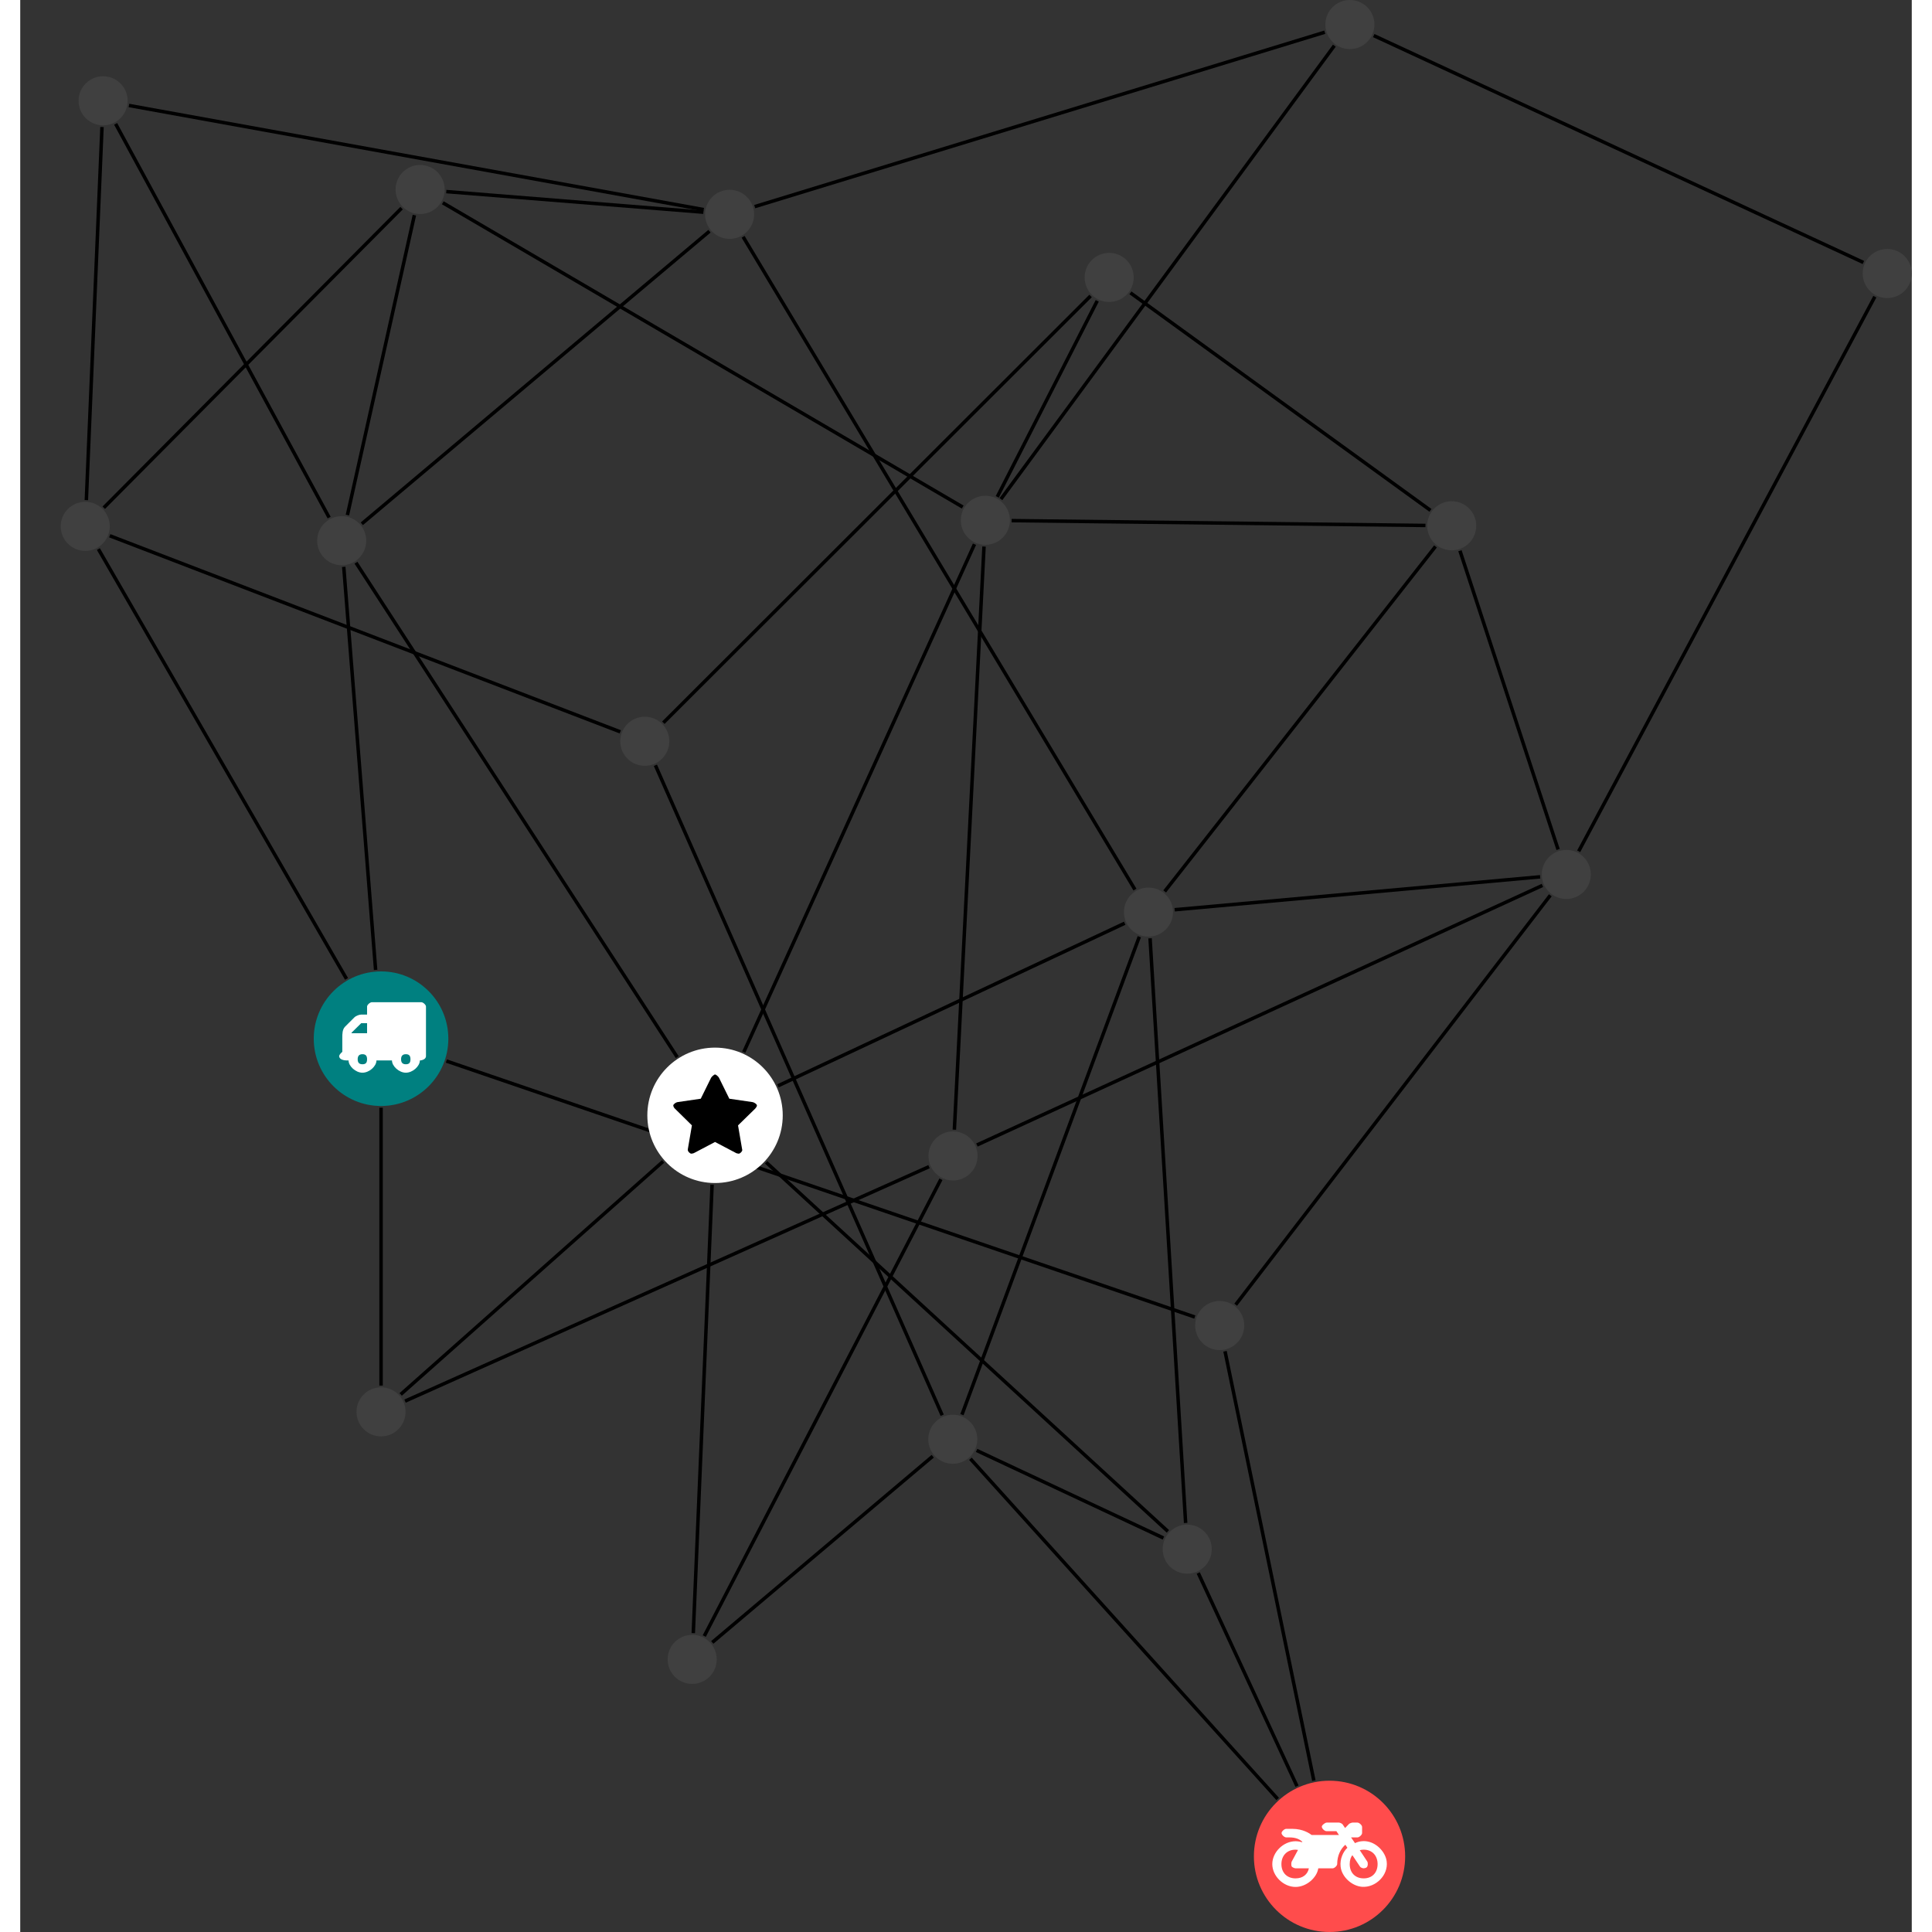 <?xml version="1.0" encoding="UTF-8"?>
<svg xmlns="http://www.w3.org/2000/svg" xmlns:xlink="http://www.w3.org/1999/xlink" width="221.891pt" height="221.891pt" viewBox="-4.648 0.000 217.243 221.891" version="1.1">
<rect x="-4.648" y="0.000" width="217.243" height="221.891" fill="#333333" stroke="none"/>
<defs>
<g>
<symbol overflow="visible" id="glyph0-0">
<path style="stroke:none;" d="M 1.422 -0.75 L 1.422 -7.922 L 3.562 -7.922 L 3.562 -0.891 L 1.422 -0.891 Z M 0.625 0 L 4.531 0 L 4.531 -8.812 L 0.438 -8.812 L 0.438 0 Z M 0.625 0 "/>
</symbol>
<symbol overflow="visible" id="glyph0-1">
<path style="stroke:none;" d="M 3.375 -0.844 C 3.375 -0.453 3.234 -0.266 2.844 -0.266 C 2.469 -0.266 2.297 -0.453 2.297 -0.844 C 2.297 -1.219 2.469 -1.422 2.844 -1.422 C 3.234 -1.422 3.375 -1.219 3.375 -0.844 Z M 1.594 -3.688 L 1.594 -3.859 C 1.594 -3.875 1.578 -3.875 1.594 -3.891 L 2.688 -4.969 C 2.703 -5 2.656 -4.984 2.688 -4.984 L 3.375 -4.984 L 3.375 -3.828 L 1.594 -3.828 Z M 8.359 -0.844 C 8.359 -0.453 8.219 -0.266 7.828 -0.266 C 7.453 -0.266 7.281 -0.453 7.281 -0.844 C 7.281 -1.219 7.453 -1.422 7.828 -1.422 C 8.219 -1.422 8.359 -1.219 8.359 -0.844 Z M 10.141 -6.891 C 10.141 -7.094 9.812 -7.391 9.609 -7.391 L 3.922 -7.391 C 3.719 -7.391 3.375 -7.094 3.375 -6.891 L 3.375 -5.969 L 2.672 -5.969 C 2.469 -5.969 2.078 -5.812 1.938 -5.672 L 0.844 -4.578 C 0.531 -4.266 0.531 -3.734 0.531 -3.328 L 0.531 -1.688 C 0.516 -1.688 0.172 -1.391 0.172 -1.203 C 0.172 -0.781 0.781 -0.703 1.062 -0.703 L 1.25 -0.703 C 1.25 -0.047 2.062 0.703 2.844 0.703 C 3.641 0.703 4.453 -0.047 4.453 -0.703 L 6.234 -0.703 C 6.234 -0.047 7.047 0.703 7.828 0.703 C 8.625 0.703 9.438 -0.047 9.438 -0.703 C 9.547 -0.703 10.141 -0.781 10.141 -1.203 Z M 10.141 -6.891 "/>
</symbol>
<symbol overflow="visible" id="glyph0-2">
<path style="stroke:none;" d="M 12.969 -2.906 C 12.844 -3.984 11.859 -5.016 10.781 -5.219 C 10.234 -5.328 9.703 -5.219 9.328 -5.031 L 8.875 -5.688 L 9.609 -5.688 C 9.812 -5.688 10.141 -5.984 10.141 -6.188 L 10.141 -6.891 C 10.141 -7.094 9.812 -7.391 9.609 -7.391 L 9.047 -7.391 C 8.969 -7.391 8.734 -7.312 8.656 -7.25 L 8.188 -6.766 L 7.891 -7.203 C 7.828 -7.281 7.594 -7.391 7.484 -7.391 L 6.078 -7.391 C 5.906 -7.391 5.547 -7.125 5.516 -6.953 C 5.484 -6.734 5.828 -6.406 6.047 -6.406 L 7.188 -6.406 L 7.484 -5.969 L 4.344 -5.969 C 4.141 -6.125 3.375 -6.672 2.141 -6.672 L 1.422 -6.672 C 1.219 -6.672 0.891 -6.375 0.891 -6.188 C 0.891 -5.984 1.219 -5.688 1.422 -5.688 L 1.781 -5.688 C 2.484 -5.688 2.906 -5.516 3.281 -5.188 L 3.25 -5.141 C 3.078 -5.188 2.797 -5.25 2.5 -5.25 C 1.109 -5.25 -0.172 -4 -0.172 -2.625 C -0.172 -1.25 1.109 0 2.5 0 C 3.75 0 4.953 -1.062 5.109 -2.141 L 6.766 -2.141 C 6.969 -2.141 7.281 -2.438 7.281 -2.625 C 7.281 -3.609 7.688 -4.391 8.219 -4.844 L 8.453 -4.5 C 7.969 -4.062 7.578 -3.203 7.672 -2.359 C 7.781 -1.172 8.969 -0.094 10.141 -0.016 C 11.703 0.094 13.156 -1.344 12.969 -2.906 Z M 2.5 -0.984 C 1.516 -0.984 0.875 -1.641 0.875 -2.625 C 0.875 -3.594 1.516 -4.281 2.5 -4.281 C 2.672 -4.281 2.844 -4.234 2.781 -4.25 L 2.047 -2.891 C 2 -2.781 2 -2.469 2.047 -2.359 C 2.125 -2.25 2.375 -2.141 2.5 -2.141 L 4.031 -2.141 C 3.891 -1.453 3.344 -0.984 2.5 -0.984 Z M 10.328 -0.984 C 9.344 -0.984 8.719 -1.641 8.719 -2.625 C 8.719 -3.109 8.859 -3.469 9.031 -3.641 L 9.906 -2.328 C 9.969 -2.219 10.203 -2.141 10.328 -2.141 C 10.391 -2.141 10.594 -2.188 10.641 -2.234 C 10.812 -2.344 10.844 -2.75 10.734 -2.922 L 9.875 -4.219 C 9.859 -4.219 10.094 -4.281 10.328 -4.281 C 11.297 -4.281 11.922 -3.594 11.922 -2.625 C 11.922 -1.641 11.297 -0.984 10.328 -0.984 Z M 10.328 -0.984 "/>
</symbol>
<symbol overflow="visible" id="glyph0-3">
<path style="stroke:none;" d="M 9.438 -5.078 C 9.438 -5.25 9.078 -5.453 8.938 -5.469 L 6.266 -5.859 L 5.078 -8.266 C 5.031 -8.375 4.75 -8.641 4.625 -8.641 C 4.5 -8.641 4.234 -8.375 4.172 -8.266 L 2.984 -5.859 L 0.312 -5.469 C 0.172 -5.453 -0.172 -5.25 -0.172 -5.078 C -0.172 -4.969 -0.062 -4.781 0.016 -4.719 L 1.969 -2.797 L 1.5 -0.062 C 1.5 -0.016 1.5 0.016 1.5 0.047 C 1.5 0.203 1.75 0.453 1.906 0.453 C 1.984 0.453 2.188 0.406 2.25 0.359 L 4.625 -0.891 L 7 0.359 C 7.062 0.406 7.266 0.453 7.344 0.453 C 7.5 0.453 7.75 0.203 7.75 0.047 C 7.75 0.016 7.75 -0.016 7.734 -0.062 L 7.266 -2.797 L 9.234 -4.719 C 9.297 -4.781 9.438 -4.969 9.438 -5.078 Z M 9.438 -5.078 "/>
</symbol>
</g>
<clipPath id="clip1">
  <path d="M 168 28 L 212.594 28 L 212.594 104 L 168 104 Z M 168 28 "/>
</clipPath>
<clipPath id="clip2">
  <path d="M 145 0 L 212.594 0 L 212.594 36 L 145 36 Z M 145 0 "/>
</clipPath>
<clipPath id="clip3">
  <path d="M 137 204 L 155 204 L 155 221.891 L 137 221.891 Z M 137 204 "/>
</clipPath>
<clipPath id="clip4">
  <path d="M 206 28 L 212.594 28 L 212.594 35 L 206 35 Z M 206 28 "/>
</clipPath>
</defs>
<g id="surface1">
<path style="fill:none;stroke-width:0.399;stroke-linecap:butt;stroke-linejoin:miter;stroke:rgb(0%,0%,0%);stroke-opacity:1;stroke-miterlimit:10;" d="M 0.001 -7.929 L 0.001 -39.839 " transform="matrix(1,0,0,-1,36.792,119.294)"/>
<path style="fill:none;stroke-width:0.399;stroke-linecap:butt;stroke-linejoin:miter;stroke:rgb(0%,0%,0%);stroke-opacity:1;stroke-miterlimit:10;" d="M 7.505 -2.565 L 93.462 -31.968 " transform="matrix(1,0,0,-1,36.792,119.294)"/>
<path style="fill:none;stroke-width:0.399;stroke-linecap:butt;stroke-linejoin:miter;stroke:rgb(0%,0%,0%);stroke-opacity:1;stroke-miterlimit:10;" d="M -0.624 7.903 L -4.284 54.189 " transform="matrix(1,0,0,-1,36.792,119.294)"/>
<path style="fill:none;stroke-width:0.399;stroke-linecap:butt;stroke-linejoin:miter;stroke:rgb(0%,0%,0%);stroke-opacity:1;stroke-miterlimit:10;" d="M -3.964 6.868 L -32.464 56.231 " transform="matrix(1,0,0,-1,36.792,119.294)"/>
<path style="fill:none;stroke-width:0.399;stroke-linecap:butt;stroke-linejoin:miter;stroke:rgb(0%,0%,0%);stroke-opacity:1;stroke-miterlimit:10;" d="M 2.255 -40.854 L 32.392 -14.097 " transform="matrix(1,0,0,-1,36.792,119.294)"/>
<path style="fill:none;stroke-width:0.399;stroke-linecap:butt;stroke-linejoin:miter;stroke:rgb(0%,0%,0%);stroke-opacity:1;stroke-miterlimit:10;" d="M 2.755 -41.624 L 62.935 -14.698 " transform="matrix(1,0,0,-1,36.792,119.294)"/>
<path style="fill:none;stroke-width:0.399;stroke-linecap:butt;stroke-linejoin:miter;stroke:rgb(0%,0%,0%);stroke-opacity:1;stroke-miterlimit:10;" d="M 96.931 -35.901 L 107.134 -85.21 " transform="matrix(1,0,0,-1,36.792,119.294)"/>
<path style="fill:none;stroke-width:0.399;stroke-linecap:butt;stroke-linejoin:miter;stroke:rgb(0%,0%,0%);stroke-opacity:1;stroke-miterlimit:10;" d="M 98.157 -30.55 L 134.29 16.47 " transform="matrix(1,0,0,-1,36.792,119.294)"/>
<path style="fill:none;stroke-width:0.399;stroke-linecap:butt;stroke-linejoin:miter;stroke:rgb(0%,0%,0%);stroke-opacity:1;stroke-miterlimit:10;" d="M 102.978 -87.319 L 67.688 -48.245 " transform="matrix(1,0,0,-1,36.792,119.294)"/>
<path style="fill:none;stroke-width:0.399;stroke-linecap:butt;stroke-linejoin:miter;stroke:rgb(0%,0%,0%);stroke-opacity:1;stroke-miterlimit:10;" d="M 105.196 -85.847 L 93.856 -61.366 " transform="matrix(1,0,0,-1,36.792,119.294)"/>
<path style="fill:none;stroke-width:0.399;stroke-linecap:butt;stroke-linejoin:miter;stroke:rgb(0%,0%,0%);stroke-opacity:1;stroke-miterlimit:10;" d="M 68.399 -47.288 L 89.856 -57.347 " transform="matrix(1,0,0,-1,36.792,119.294)"/>
<path style="fill:none;stroke-width:0.399;stroke-linecap:butt;stroke-linejoin:miter;stroke:rgb(0%,0%,0%);stroke-opacity:1;stroke-miterlimit:10;" d="M 66.716 -43.179 L 87.087 11.712 " transform="matrix(1,0,0,-1,36.792,119.294)"/>
<path style="fill:none;stroke-width:0.399;stroke-linecap:butt;stroke-linejoin:miter;stroke:rgb(0%,0%,0%);stroke-opacity:1;stroke-miterlimit:10;" d="M 63.36 -47.956 L 38.04 -69.339 " transform="matrix(1,0,0,-1,36.792,119.294)"/>
<path style="fill:none;stroke-width:0.399;stroke-linecap:butt;stroke-linejoin:miter;stroke:rgb(0%,0%,0%);stroke-opacity:1;stroke-miterlimit:10;" d="M 64.446 -43.245 L 31.509 31.399 " transform="matrix(1,0,0,-1,36.792,119.294)"/>
<path style="fill:none;stroke-width:0.399;stroke-linecap:butt;stroke-linejoin:miter;stroke:rgb(0%,0%,0%);stroke-opacity:1;stroke-miterlimit:10;" d="M 92.407 -55.616 L 88.321 11.528 " transform="matrix(1,0,0,-1,36.792,119.294)"/>
<path style="fill:none;stroke-width:0.399;stroke-linecap:butt;stroke-linejoin:miter;stroke:rgb(0%,0%,0%);stroke-opacity:1;stroke-miterlimit:10;" d="M 90.368 -56.585 L 44.228 -14.198 " transform="matrix(1,0,0,-1,36.792,119.294)"/>
<path style="fill:none;stroke-width:0.399;stroke-linecap:butt;stroke-linejoin:miter;stroke:rgb(0%,0%,0%);stroke-opacity:1;stroke-miterlimit:10;" d="M 85.407 13.259 L 45.579 -5.417 " transform="matrix(1,0,0,-1,36.792,119.294)"/>
<path style="fill:none;stroke-width:0.399;stroke-linecap:butt;stroke-linejoin:miter;stroke:rgb(0%,0%,0%);stroke-opacity:1;stroke-miterlimit:10;" d="M 90.001 16.915 L 121.103 56.536 " transform="matrix(1,0,0,-1,36.792,119.294)"/>
<path style="fill:none;stroke-width:0.399;stroke-linecap:butt;stroke-linejoin:miter;stroke:rgb(0%,0%,0%);stroke-opacity:1;stroke-miterlimit:10;" d="M 91.145 14.81 L 133.122 18.591 " transform="matrix(1,0,0,-1,36.792,119.294)"/>
<path style="fill:none;stroke-width:0.399;stroke-linecap:butt;stroke-linejoin:miter;stroke:rgb(0%,0%,0%);stroke-opacity:1;stroke-miterlimit:10;" d="M 86.587 17.126 L 41.583 92.095 " transform="matrix(1,0,0,-1,36.792,119.294)"/>
<path style="fill:none;stroke-width:0.399;stroke-linecap:butt;stroke-linejoin:miter;stroke:rgb(0%,0%,0%);stroke-opacity:1;stroke-miterlimit:10;" d="M 41.657 -1.542 L 68.157 56.79 " transform="matrix(1,0,0,-1,36.792,119.294)"/>
<path style="fill:none;stroke-width:0.399;stroke-linecap:butt;stroke-linejoin:miter;stroke:rgb(0%,0%,0%);stroke-opacity:1;stroke-miterlimit:10;" d="M 38.02 -16.772 L 35.86 -68.272 " transform="matrix(1,0,0,-1,36.792,119.294)"/>
<path style="fill:none;stroke-width:0.399;stroke-linecap:butt;stroke-linejoin:miter;stroke:rgb(0%,0%,0%);stroke-opacity:1;stroke-miterlimit:10;" d="M 34.013 -2.116 L -2.878 54.665 " transform="matrix(1,0,0,-1,36.792,119.294)"/>
<path style="fill:none;stroke-width:0.399;stroke-linecap:butt;stroke-linejoin:miter;stroke:rgb(0%,0%,0%);stroke-opacity:1;stroke-miterlimit:10;" d="M 82.255 84.743 L 70.774 62.228 " transform="matrix(1,0,0,-1,36.792,119.294)"/>
<path style="fill:none;stroke-width:0.399;stroke-linecap:butt;stroke-linejoin:miter;stroke:rgb(0%,0%,0%);stroke-opacity:1;stroke-miterlimit:10;" d="M 86.067 85.661 L 120.524 60.681 " transform="matrix(1,0,0,-1,36.792,119.294)"/>
<path style="fill:none;stroke-width:0.399;stroke-linecap:butt;stroke-linejoin:miter;stroke:rgb(0%,0%,0%);stroke-opacity:1;stroke-miterlimit:10;" d="M 81.489 85.302 L 32.423 36.29 " transform="matrix(1,0,0,-1,36.792,119.294)"/>
<path style="fill:none;stroke-width:0.399;stroke-linecap:butt;stroke-linejoin:miter;stroke:rgb(0%,0%,0%);stroke-opacity:1;stroke-miterlimit:10;" d="M 72.423 59.501 L 119.95 58.946 " transform="matrix(1,0,0,-1,36.792,119.294)"/>
<path style="fill:none;stroke-width:0.399;stroke-linecap:butt;stroke-linejoin:miter;stroke:rgb(0%,0%,0%);stroke-opacity:1;stroke-miterlimit:10;" d="M 69.251 56.524 L 65.845 -10.452 " transform="matrix(1,0,0,-1,36.792,119.294)"/>
<path style="fill:none;stroke-width:0.399;stroke-linecap:butt;stroke-linejoin:miter;stroke:rgb(0%,0%,0%);stroke-opacity:1;stroke-miterlimit:10;" d="M 71.192 61.97 L 109.485 114.048 " transform="matrix(1,0,0,-1,36.792,119.294)"/>
<path style="fill:none;stroke-width:0.399;stroke-linecap:butt;stroke-linejoin:miter;stroke:rgb(0%,0%,0%);stroke-opacity:1;stroke-miterlimit:10;" d="M 66.802 61.06 L 7.091 96.005 " transform="matrix(1,0,0,-1,36.792,119.294)"/>
<path style="fill:none;stroke-width:0.399;stroke-linecap:butt;stroke-linejoin:miter;stroke:rgb(0%,0%,0%);stroke-opacity:1;stroke-miterlimit:10;" d="M 123.911 56.044 L 135.185 21.732 " transform="matrix(1,0,0,-1,36.792,119.294)"/>
<path style="fill:none;stroke-width:0.399;stroke-linecap:butt;stroke-linejoin:miter;stroke:rgb(0%,0%,0%);stroke-opacity:1;stroke-miterlimit:10;" d="M 68.435 -12.21 L 133.384 17.603 " transform="matrix(1,0,0,-1,36.792,119.294)"/>
<path style="fill:none;stroke-width:0.399;stroke-linecap:butt;stroke-linejoin:miter;stroke:rgb(0%,0%,0%);stroke-opacity:1;stroke-miterlimit:10;" d="M 64.302 -16.147 L 37.122 -68.608 " transform="matrix(1,0,0,-1,36.792,119.294)"/>
<g clip-path="url(#clip1)" clip-rule="nonzero">
<path style="fill:none;stroke-width:0.399;stroke-linecap:butt;stroke-linejoin:miter;stroke:rgb(0%,0%,0%);stroke-opacity:1;stroke-miterlimit:10;" d="M 137.548 21.524 L 171.563 85.22 " transform="matrix(1,0,0,-1,36.792,119.294)"/>
</g>
<g clip-path="url(#clip2)" clip-rule="nonzero">
<path style="fill:none;stroke-width:0.399;stroke-linecap:butt;stroke-linejoin:miter;stroke:rgb(0%,0%,0%);stroke-opacity:1;stroke-miterlimit:10;" d="M 170.247 89.149 L 114.009 115.208 " transform="matrix(1,0,0,-1,36.792,119.294)"/>
</g>
<path style="fill:none;stroke-width:0.399;stroke-linecap:butt;stroke-linejoin:miter;stroke:rgb(0%,0%,0%);stroke-opacity:1;stroke-miterlimit:10;" d="M 108.388 115.595 L 42.915 95.564 " transform="matrix(1,0,0,-1,36.792,119.294)"/>
<path style="fill:none;stroke-width:0.399;stroke-linecap:butt;stroke-linejoin:miter;stroke:rgb(0%,0%,0%);stroke-opacity:1;stroke-miterlimit:10;" d="M 37.72 92.739 L -2.21 59.138 " transform="matrix(1,0,0,-1,36.792,119.294)"/>
<path style="fill:none;stroke-width:0.399;stroke-linecap:butt;stroke-linejoin:miter;stroke:rgb(0%,0%,0%);stroke-opacity:1;stroke-miterlimit:10;" d="M 37.02 94.923 L 7.493 97.29 " transform="matrix(1,0,0,-1,36.792,119.294)"/>
<path style="fill:none;stroke-width:0.399;stroke-linecap:butt;stroke-linejoin:miter;stroke:rgb(0%,0%,0%);stroke-opacity:1;stroke-miterlimit:10;" d="M 37.06 95.22 L -28.956 107.181 " transform="matrix(1,0,0,-1,36.792,119.294)"/>
<path style="fill:none;stroke-width:0.399;stroke-linecap:butt;stroke-linejoin:miter;stroke:rgb(0%,0%,0%);stroke-opacity:1;stroke-miterlimit:10;" d="M -3.862 60.142 L 3.829 94.583 " transform="matrix(1,0,0,-1,36.792,119.294)"/>
<path style="fill:none;stroke-width:0.399;stroke-linecap:butt;stroke-linejoin:miter;stroke:rgb(0%,0%,0%);stroke-opacity:1;stroke-miterlimit:10;" d="M -5.96 59.849 L -30.483 105.067 " transform="matrix(1,0,0,-1,36.792,119.294)"/>
<path style="fill:none;stroke-width:0.399;stroke-linecap:butt;stroke-linejoin:miter;stroke:rgb(0%,0%,0%);stroke-opacity:1;stroke-miterlimit:10;" d="M 2.356 95.388 L -31.847 60.981 " transform="matrix(1,0,0,-1,36.792,119.294)"/>
<path style="fill:none;stroke-width:0.399;stroke-linecap:butt;stroke-linejoin:miter;stroke:rgb(0%,0%,0%);stroke-opacity:1;stroke-miterlimit:10;" d="M -32.05 104.704 L -33.847 61.856 " transform="matrix(1,0,0,-1,36.792,119.294)"/>
<path style="fill:none;stroke-width:0.399;stroke-linecap:butt;stroke-linejoin:miter;stroke:rgb(0%,0%,0%);stroke-opacity:1;stroke-miterlimit:10;" d="M -31.159 57.763 L 27.474 35.243 " transform="matrix(1,0,0,-1,36.792,119.294)"/>
<path style=" stroke:none;fill-rule:nonzero;fill:rgb(0%,50%,50%);fill-opacity:1;" d="M 44.52 119.293 C 44.52 115.027 41.059 111.566 36.793 111.566 C 32.523 111.566 29.062 115.027 29.062 119.293 C 29.062 123.562 32.523 127.023 36.793 127.023 C 41.059 127.023 44.52 123.562 44.52 119.293 Z M 44.52 119.293 "/>
<g style="fill:rgb(100%,100%,100%);fill-opacity:1;">
  <use xlink:href="#glyph0-1" x="31.811" y="122.497"/>
</g>
<path style=" stroke:none;fill-rule:nonzero;fill:rgb(25%,25%,25%);fill-opacity:1;" d="M 39.609 162.152 C 39.609 160.594 38.348 159.332 36.793 159.332 C 35.234 159.332 33.973 160.594 33.973 162.152 C 33.973 163.707 35.234 164.969 36.793 164.969 C 38.348 164.969 39.609 163.707 39.609 162.152 Z M 39.609 162.152 "/>
<path style=" stroke:none;fill-rule:nonzero;fill:rgb(25%,25%,25%);fill-opacity:1;" d="M 135.93 152.238 C 135.93 150.68 134.668 149.418 133.109 149.418 C 131.555 149.418 130.293 150.68 130.293 152.238 C 130.293 153.793 131.555 155.055 133.109 155.055 C 134.668 155.055 135.93 153.793 135.93 152.238 Z M 135.93 152.238 "/>
<g clip-path="url(#clip3)" clip-rule="nonzero">
<path style=" stroke:none;fill-rule:nonzero;fill:rgb(100%,29.999%,29.999%);fill-opacity:1;" d="M 154.41 213.203 C 154.41 208.406 150.523 204.516 145.727 204.516 C 140.926 204.516 137.039 208.406 137.039 213.203 C 137.039 218 140.926 221.891 145.727 221.891 C 150.523 221.891 154.41 218 154.41 213.203 Z M 154.41 213.203 "/>
</g>
<g style="fill:rgb(100%,100%,100%);fill-opacity:1;">
  <use xlink:href="#glyph0-2" x="139.324" y="216.716"/>
</g>
<path style=" stroke:none;fill-rule:nonzero;fill:rgb(25%,25%,25%);fill-opacity:1;" d="M 105.273 165.301 C 105.273 163.746 104.012 162.484 102.457 162.484 C 100.902 162.484 99.641 163.746 99.641 165.301 C 99.641 166.855 100.902 168.117 102.457 168.117 C 104.012 168.117 105.273 166.855 105.273 165.301 Z M 105.273 165.301 "/>
<path style=" stroke:none;fill-rule:nonzero;fill:rgb(25%,25%,25%);fill-opacity:1;" d="M 132.199 177.918 C 132.199 176.363 130.938 175.102 129.379 175.102 C 127.824 175.102 126.562 176.363 126.562 177.918 C 126.562 179.477 127.824 180.738 129.379 180.738 C 130.938 180.738 132.199 179.477 132.199 177.918 Z M 132.199 177.918 "/>
<path style=" stroke:none;fill-rule:nonzero;fill:rgb(25%,25%,25%);fill-opacity:1;" d="M 127.75 104.754 C 127.75 103.199 126.488 101.938 124.93 101.938 C 123.375 101.938 122.113 103.199 122.113 104.754 C 122.113 106.309 123.375 107.57 124.93 107.57 C 126.488 107.57 127.75 106.309 127.75 104.754 Z M 127.75 104.754 "/>
<path style=" stroke:none;fill-rule:nonzero;fill:rgb(100%,100%,100%);fill-opacity:1;" d="M 82.926 128.098 C 82.926 123.801 79.441 120.32 75.148 120.32 C 70.855 120.32 67.375 123.801 67.375 128.098 C 67.375 132.391 70.855 135.871 75.148 135.871 C 79.441 135.871 82.926 132.391 82.926 128.098 Z M 82.926 128.098 "/>
<g style="fill:rgb(0%,0%,0%);fill-opacity:1;">
  <use xlink:href="#glyph0-3" x="70.526" y="132.047"/>
</g>
<path style=" stroke:none;fill-rule:nonzero;fill:rgb(25%,25%,25%);fill-opacity:1;" d="M 123.234 31.863 C 123.234 30.305 121.973 29.043 120.414 29.043 C 118.859 29.043 117.598 30.305 117.598 31.863 C 117.598 33.418 118.859 34.68 120.414 34.68 C 121.973 34.68 123.234 33.418 123.234 31.863 Z M 123.234 31.863 "/>
<path style=" stroke:none;fill-rule:nonzero;fill:rgb(25%,25%,25%);fill-opacity:1;" d="M 109.016 59.758 C 109.016 58.199 107.754 56.938 106.195 56.938 C 104.641 56.938 103.379 58.199 103.379 59.758 C 103.379 61.312 104.641 62.574 106.195 62.574 C 107.754 62.574 109.016 61.312 109.016 59.758 Z M 109.016 59.758 "/>
<path style=" stroke:none;fill-rule:nonzero;fill:rgb(25%,25%,25%);fill-opacity:1;" d="M 162.574 60.383 C 162.574 58.828 161.312 57.566 159.758 57.566 C 158.203 57.566 156.941 58.828 156.941 60.383 C 156.941 61.941 158.203 63.203 159.758 63.203 C 161.312 63.203 162.574 61.941 162.574 60.383 Z M 162.574 60.383 "/>
<path style=" stroke:none;fill-rule:nonzero;fill:rgb(25%,25%,25%);fill-opacity:1;" d="M 105.301 132.762 C 105.301 131.203 104.039 129.941 102.48 129.941 C 100.926 129.941 99.664 131.203 99.664 132.762 C 99.664 134.316 100.926 135.578 102.48 135.578 C 104.039 135.578 105.301 134.316 105.301 132.762 Z M 105.301 132.762 "/>
<path style=" stroke:none;fill-rule:nonzero;fill:rgb(25%,25%,25%);fill-opacity:1;" d="M 175.734 100.43 C 175.734 98.875 174.473 97.613 172.918 97.613 C 171.363 97.613 170.102 98.875 170.102 100.43 C 170.102 101.988 171.363 103.25 172.918 103.25 C 174.473 103.25 175.734 101.988 175.734 100.43 Z M 175.734 100.43 "/>
<path style=" stroke:none;fill-rule:nonzero;fill:rgb(25%,25%,25%);fill-opacity:1;" d="M 75.344 190.578 C 75.344 189.023 74.082 187.762 72.527 187.762 C 70.969 187.762 69.707 189.023 69.707 190.578 C 69.707 192.137 70.969 193.398 72.527 193.398 C 74.082 193.398 75.344 192.137 75.344 190.578 Z M 75.344 190.578 "/>
<g clip-path="url(#clip4)" clip-rule="nonzero">
<path style=" stroke:none;fill-rule:nonzero;fill:rgb(25%,25%,25%);fill-opacity:1;" d="M 212.594 31.414 C 212.594 29.855 211.332 28.594 209.777 28.594 C 208.219 28.594 206.957 29.855 206.957 31.414 C 206.957 32.969 208.219 34.23 209.777 34.23 C 211.332 34.23 212.594 32.969 212.594 31.414 Z M 212.594 31.414 "/>
</g>
<path style=" stroke:none;fill-rule:nonzero;fill:rgb(25%,25%,25%);fill-opacity:1;" d="M 150.883 2.816 C 150.883 1.262 149.621 0 148.062 0 C 146.508 0 145.246 1.262 145.246 2.816 C 145.246 4.375 146.508 5.637 148.062 5.637 C 149.621 5.637 150.883 4.375 150.883 2.816 Z M 150.883 2.816 "/>
<path style=" stroke:none;fill-rule:nonzero;fill:rgb(25%,25%,25%);fill-opacity:1;" d="M 79.641 24.613 C 79.641 23.059 78.379 21.797 76.82 21.797 C 75.266 21.797 74.004 23.059 74.004 24.613 C 74.004 26.172 75.266 27.434 76.82 27.434 C 78.379 27.434 79.641 26.172 79.641 24.613 Z M 79.641 24.613 "/>
<path style=" stroke:none;fill-rule:nonzero;fill:rgb(25%,25%,25%);fill-opacity:1;" d="M 35.09 62.098 C 35.09 60.543 33.828 59.281 32.273 59.281 C 30.715 59.281 29.453 60.543 29.453 62.098 C 29.453 63.656 30.715 64.918 32.273 64.918 C 33.828 64.918 35.09 63.656 35.09 62.098 Z M 35.09 62.098 "/>
<path style=" stroke:none;fill-rule:nonzero;fill:rgb(25%,25%,25%);fill-opacity:1;" d="M 44.098 21.766 C 44.098 20.207 42.836 18.945 41.277 18.945 C 39.723 18.945 38.461 20.207 38.461 21.766 C 38.461 23.32 39.723 24.582 41.277 24.582 C 42.836 24.582 44.098 23.32 44.098 21.766 Z M 44.098 21.766 "/>
<path style=" stroke:none;fill-rule:nonzero;fill:rgb(25%,25%,25%);fill-opacity:1;" d="M 7.688 11.574 C 7.688 10.02 6.426 8.758 4.867 8.758 C 3.312 8.758 2.051 10.02 2.051 11.574 C 2.051 13.133 3.312 14.395 4.867 14.395 C 6.426 14.395 7.688 13.133 7.688 11.574 Z M 7.688 11.574 "/>
<path style=" stroke:none;fill-rule:nonzero;fill:rgb(25%,25%,25%);fill-opacity:1;" d="M 5.637 60.449 C 5.637 58.895 4.375 57.633 2.816 57.633 C 1.262 57.633 0 58.895 0 60.449 C 0 62.008 1.262 63.27 2.816 63.27 C 4.375 63.27 5.637 62.008 5.637 60.449 Z M 5.637 60.449 "/>
<path style=" stroke:none;fill-rule:nonzero;fill:rgb(25%,25%,25%);fill-opacity:1;" d="M 69.898 85.137 C 69.898 83.578 68.637 82.316 67.082 82.316 C 65.527 82.316 64.266 83.578 64.266 85.137 C 64.266 86.691 65.527 87.953 67.082 87.953 C 68.637 87.953 69.898 86.691 69.898 85.137 Z M 69.898 85.137 "/>
</g>
</svg>

